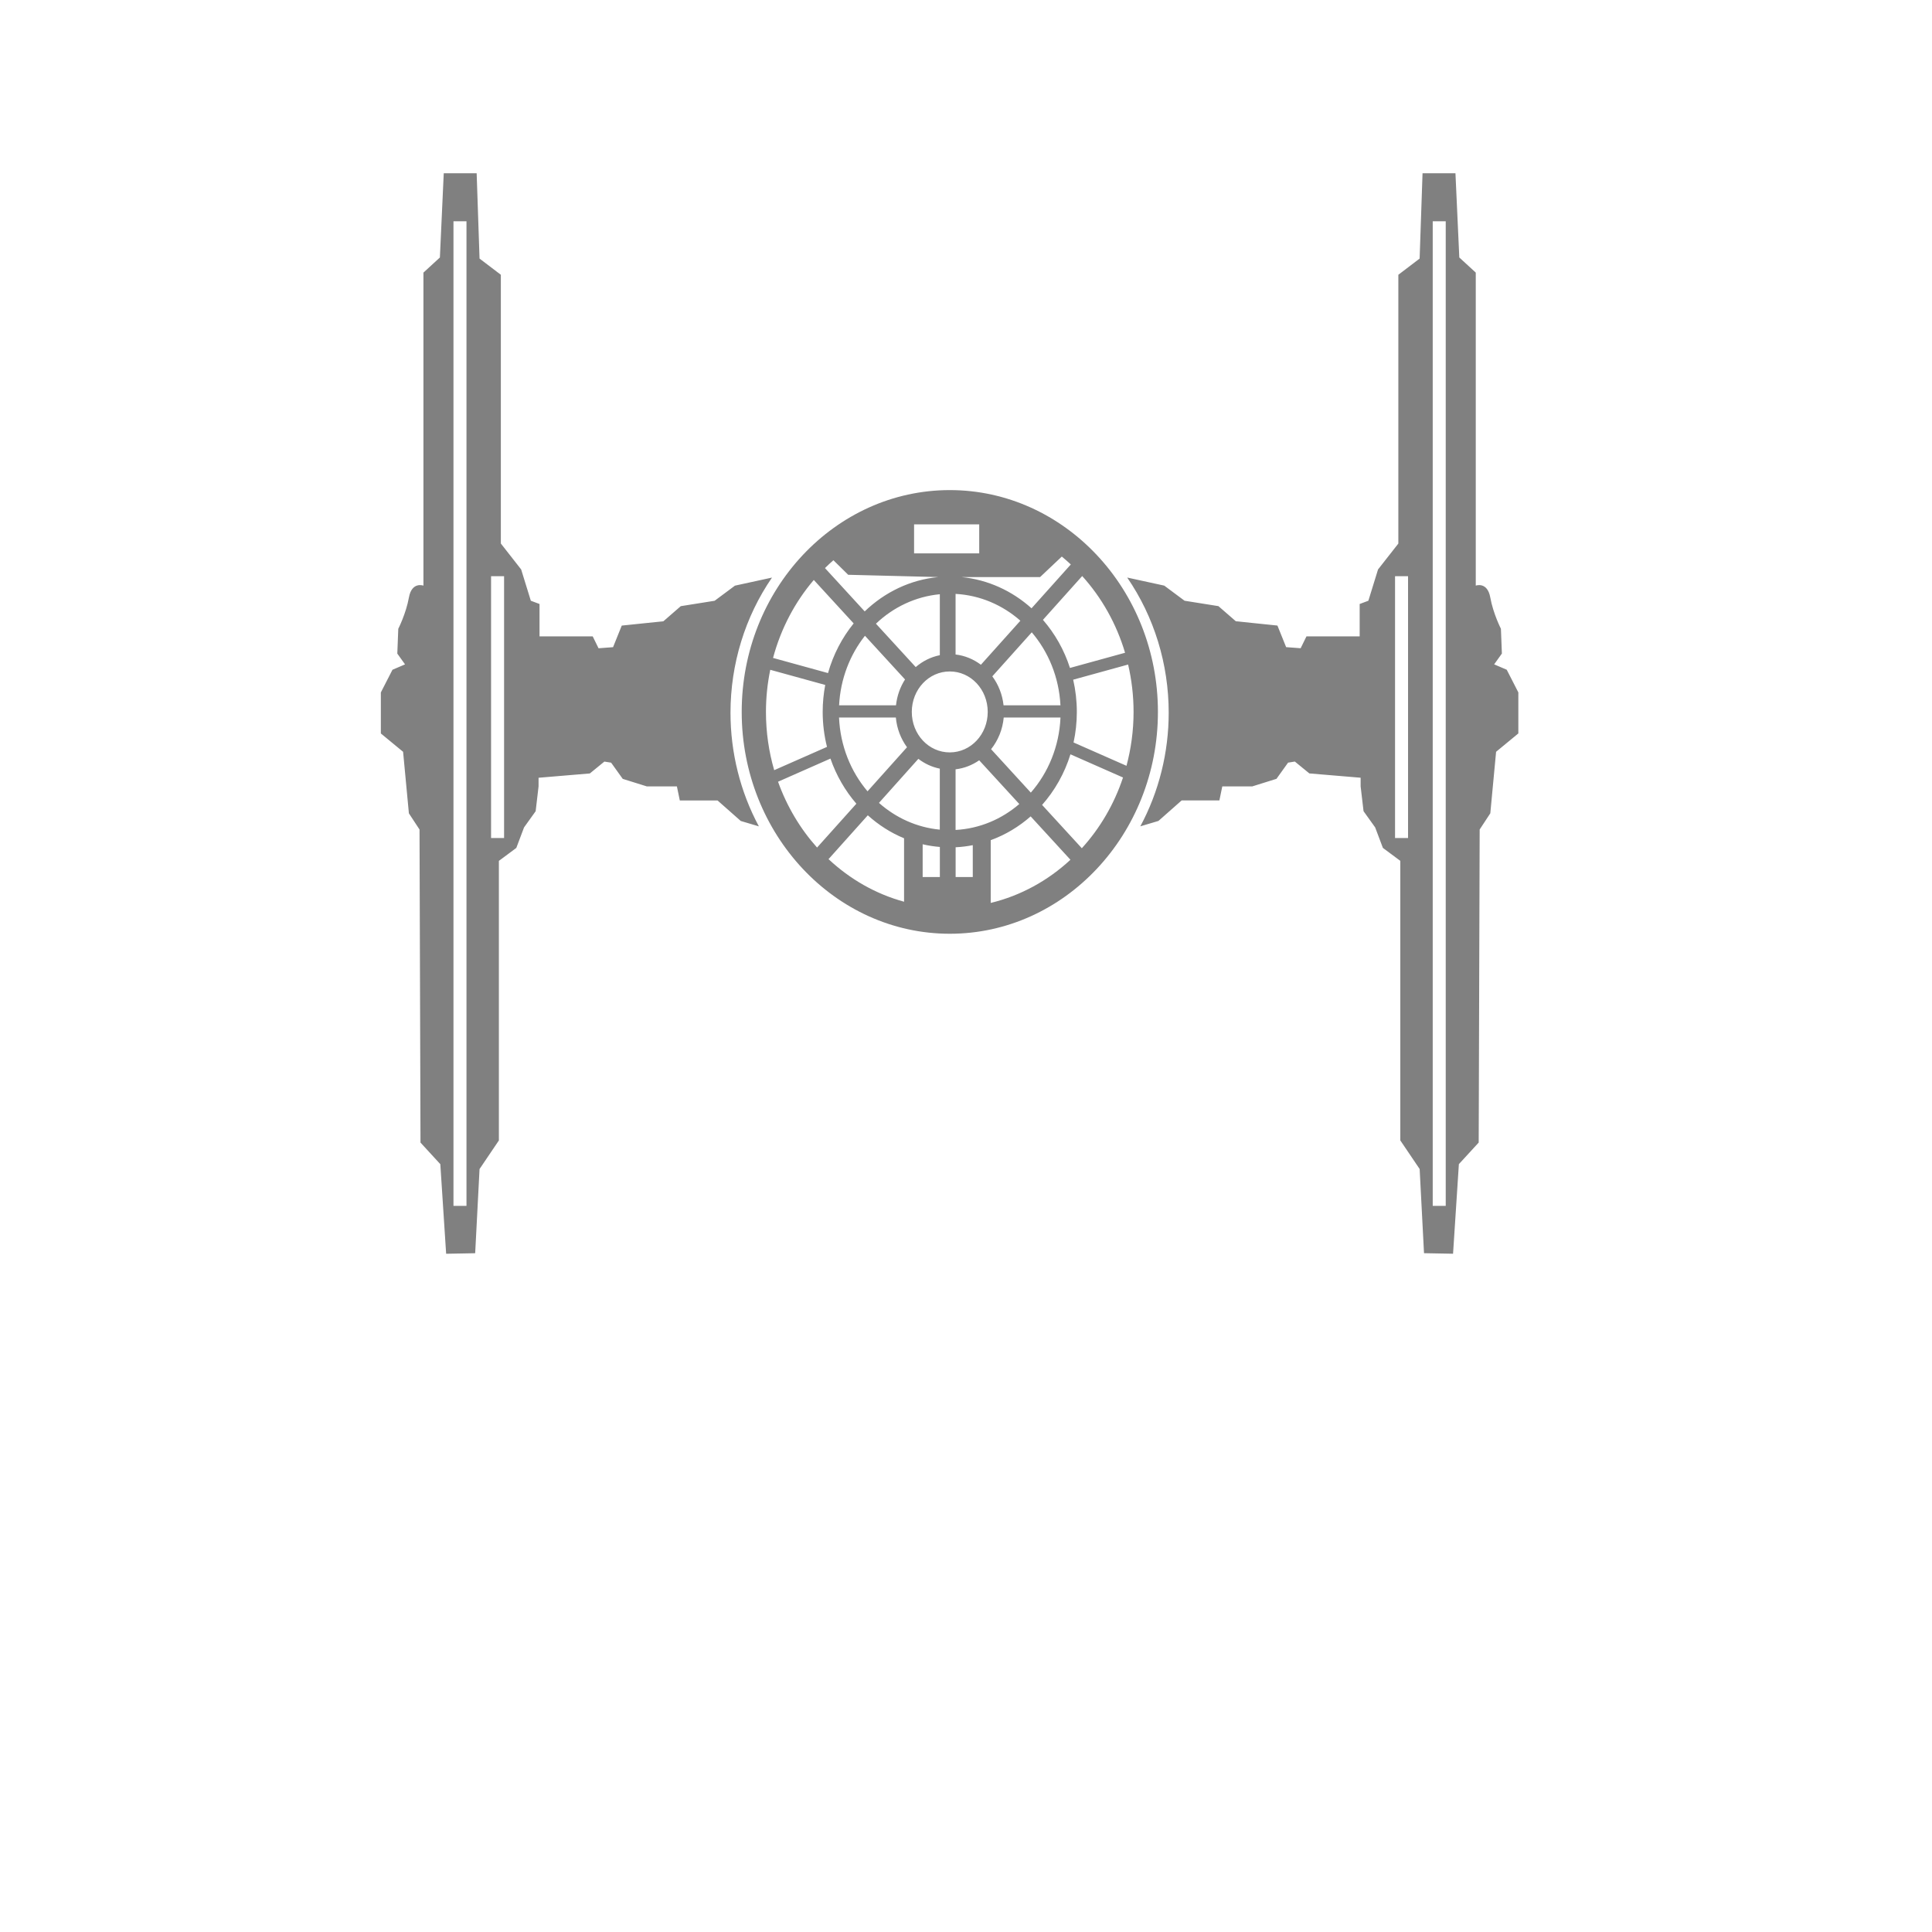 <?xml version="1.0" encoding="UTF-8" standalone="no"?>
<svg
   xmlns:dc="http://purl.org/dc/elements/1.1/"
   xmlns:cc="http://creativecommons.org/ns#"
   xmlns:rdf="http://www.w3.org/1999/02/22-rdf-syntax-ns#"
   xmlns:svg="http://www.w3.org/2000/svg"
   xmlns="http://www.w3.org/2000/svg"
   xmlns:sodipodi="http://sodipodi.sourceforge.net/DTD/sodipodi-0.dtd"
   xmlns:inkscape="http://www.inkscape.org/namespaces/inkscape"
   width="256"
   height="256"
   viewBox="0 0 67.733 67.733"
   version="1.1"
   id="svg8"
   inkscape:version="1.0.1 (3bc2e813f5, 2020-09-07)"
   sodipodi:docname="tie-fighter.svg"
   inkscape:export-filename="C:\Users\keath\Workspace\KMX\elite-streamdeck-icons\chaff.png"
   inkscape:export-xdpi="96"
   inkscape:export-ydpi="96">
  <defs
     id="defs2" />
  <sodipodi:namedview
     id="base"
     pagecolor="#000000"
     bordercolor="#666666"
     borderopacity="1.0"
     inkscape:pageopacity="0"
     inkscape:pageshadow="2"
     inkscape:zoom="3.959798"
     inkscape:cx="81.785341"
     inkscape:cy="138.89873"
     inkscape:document-units="px"
     inkscape:current-layer="layer2"
     showgrid="true"
     units="px"
     inkscape:snap-grids="true"
     objecttolerance="10000"
     guidetolerance="10000"
     inkscape:window-width="2321"
     inkscape:window-height="1879"
     inkscape:window-x="4802"
     inkscape:window-y="103"
     inkscape:window-maximized="0"
     inkscape:document-rotation="0"
     showguides="true"
     inkscape:snap-to-guides="false"
     inkscape:snap-others="false"
     inkscape:snap-nodes="false"
     inkscape:snap-global="true">
    <inkscape:grid
       type="xygrid"
       id="grid4623" />
    <sodipodi:guide
       position="-3.969,62.442"
       orientation="0,256"
       id="guide3351" />
    <sodipodi:guide
       position="62.177,70.379"
       orientation="256,0"
       id="guide3353" />
    <sodipodi:guide
       position="-2.646,22.754"
       orientation="0,-256"
       id="guide3355" />
    <sodipodi:guide
       position="5.292,70.379"
       orientation="-256,0"
       id="guide3357" />
    <sodipodi:guide
       position="0,67.733"
       orientation="0,256"
       id="guide3359" />
    <sodipodi:guide
       position="67.733,67.733"
       orientation="256,0"
       id="guide3361" />
    <sodipodi:guide
       position="67.733,0"
       orientation="0,-256"
       id="guide3363" />
    <sodipodi:guide
       position="0,0"
       orientation="-256,0"
       id="guide3365" />
    <sodipodi:guide
       position="0,67.733"
       orientation="0,256"
       id="guide3367" />
    <sodipodi:guide
       position="67.733,67.733"
       orientation="256,0"
       id="guide3369" />
    <sodipodi:guide
       position="67.733,0"
       orientation="0,-256"
       id="guide3371" />
    <sodipodi:guide
       position="0,0"
       orientation="-256,0"
       id="guide3373" />
    <sodipodi:guide
       position="0,67.733"
       orientation="0,256"
       id="guide3375" />
    <sodipodi:guide
       position="67.733,67.733"
       orientation="256,0"
       id="guide3377" />
    <sodipodi:guide
       position="67.733,0"
       orientation="0,-256"
       id="guide3379" />
    <sodipodi:guide
       position="0,0"
       orientation="-256,0"
       id="guide3381" />
  </sodipodi:namedview>
  <g
     inkscape:groupmode="layer"
     id="layer2"
     inkscape:label="Icon">
    <path
       id="path1797-8"
       style="fill:#808080;fill-opacity:1;stroke:none;stroke-width:0.741;stroke-linecap:round;stroke-miterlimit:4;stroke-dasharray:none;stroke-dashoffset:6;stroke-opacity:1;paint-order:markers fill stroke"
       d="M 15.557,6.075 15.422,9.027 14.845,9.557 V 20.531 c 0,0 -0.407,-0.151 -0.509,0.416 -0.102,0.568 -0.373,1.097 -0.373,1.097 l -0.034,0.87 0.271,0.378 -0.441,0.189 -0.407,0.795 v 1.438 l 0.78,0.643 0.203,2.157 0.373,0.568 0.034,10.975 0.695,0.757 0.204,3.141 1.018,-0.019 0.153,-2.951 0.678,-1.003 v -9.801 l 0.611,-0.454 0.271,-0.719 0.407,-0.568 0.102,-0.87 v -0.303 l 1.798,-0.151 0.509,-0.416 0.237,0.038 0.407,0.568 0.848,0.265 h 1.051 l 0.102,0.492 h 1.323 l 0.814,0.719 0.635,0.189 c -0.652,-1.213 -0.995,-2.586 -0.995,-3.984 1.02e-4,-1.704 0.51,-3.364 1.455,-4.738 l -1.299,0.283 -0.712,0.53 -1.187,0.189 -0.61,0.53 -1.459,0.151 -0.305,0.757 -0.509,0.038 -0.204,-0.416 H 18.915 V 21.175 L 18.61,21.061 18.271,19.964 17.559,19.055 V 9.633 L 16.812,9.065 16.711,6.075 Z m 34.315,0 -0.102,2.99 -0.746,0.568 v 9.423 l -0.712,0.908 -0.339,1.097 -0.305,0.114 v 1.135 h -1.865 l -0.204,0.416 -0.509,-0.038 -0.305,-0.757 -1.459,-0.151 -0.61,-0.53 -1.187,-0.189 -0.712,-0.53 -1.299,-0.283 c 0.945,1.374 1.455,3.034 1.455,4.738 3.2e-5,1.398 -0.343,2.771 -0.995,3.984 l 0.635,-0.189 0.814,-0.719 h 1.323 l 0.102,-0.492 h 1.051 l 0.848,-0.265 0.407,-0.568 0.237,-0.038 0.509,0.416 1.798,0.151 v 0.303 l 0.102,0.87 0.407,0.568 0.271,0.719 0.611,0.454 v 9.801 l 0.678,1.003 0.153,2.951 1.018,0.019 0.204,-3.141 0.695,-0.757 0.034,-10.975 0.373,-0.568 0.203,-2.157 0.78,-0.643 v -1.438 l -0.407,-0.795 -0.441,-0.189 0.271,-0.378 -0.034,-0.87 c 0,0 -0.271,-0.53 -0.373,-1.097 C 52.145,20.38 51.738,20.531 51.738,20.531 V 9.557 L 51.161,9.027 51.026,6.075 Z M 15.898,7.757 H 16.354 V 42.277 h -0.456 z m 34.331,0 h 0.456 V 42.277 H 50.229 Z M 33.299,17.182 c -4.024,0 -7.296,3.487 -7.296,7.777 5e-6,4.29 3.272,7.777 7.296,7.777 4.024,0 7.296,-3.487 7.296,-7.777 0,-4.29 -3.272,-7.777 -7.296,-7.777 z m -1.253,1.202 h 2.284 v 1.017 h -2.284 z m 5.179,1.128 c 0.108,0.089 0.213,0.181 0.316,0.277 l -1.377,1.537 c -0.677,-0.608 -1.526,-1.004 -2.458,-1.095 h 2.758 z m -8.007,0.129 0.518,0.51 3.157,0.08 c -0.987,0.095 -1.882,0.534 -2.578,1.204 l -1.393,-1.519 c 0.096,-0.095 0.195,-0.187 0.296,-0.275 z m 8.722,0.554 c 0.68,0.752 1.2,1.669 1.503,2.69 l -1.932,0.532 C 37.308,22.784 36.982,22.212 36.564,21.731 Z m -20.724,0.006 h 0.456 v 9.178 h -0.456 z m 31.692,0 h 0.456 v 9.178 h -0.456 z m -20.377,0.132 1.397,1.523 c -0.406,0.5 -0.716,1.092 -0.899,1.741 l -1.927,-0.531 c 0.276,-1.031 0.77,-1.963 1.429,-2.734 z m 4.97,0.488 c 0.862,0.047 1.648,0.392 2.272,0.94 l -1.384,1.544 c -0.257,-0.193 -0.56,-0.321 -0.888,-0.359 z m -0.552,0.012 v 2.137 c -0.316,0.063 -0.604,0.209 -0.845,0.417 l -1.395,-1.521 c 0.606,-0.576 1.382,-0.952 2.24,-1.033 z m 3.223,1.335 c 0.583,0.683 0.955,1.574 1.006,2.559 h -1.995 c -0.041,-0.38 -0.182,-0.729 -0.394,-1.016 z m -5.848,0.121 1.405,1.532 c -0.17,0.264 -0.281,0.573 -0.317,0.906 h -1.995 c 0.048,-0.928 0.381,-1.772 0.907,-2.438 z m 9.226,1.009 c 0.124,0.532 0.191,1.088 0.191,1.662 0,0.655 -0.088,1.288 -0.248,1.888 l -1.856,-0.818 c 0.075,-0.344 0.115,-0.702 0.115,-1.07 0,-0.39 -0.045,-0.768 -0.128,-1.131 z m -12.546,0.184 1.927,0.531 c -0.058,0.306 -0.089,0.622 -0.089,0.946 0,0.424 0.053,0.835 0.151,1.226 l -1.851,0.816 c -0.188,-0.645 -0.289,-1.331 -0.289,-2.042 0,-0.508 0.053,-1.001 0.151,-1.477 z m 6.293,0.058 c 0.739,0 1.331,0.632 1.331,1.419 0,0.787 -0.593,1.419 -1.331,1.419 -0.739,0 -1.331,-0.632 -1.331,-1.419 -6e-6,-0.787 0.593,-1.419 1.331,-1.419 z m -3.882,1.615 h 1.992 c 0.035,0.39 0.176,0.747 0.391,1.042 l -1.384,1.545 c -0.586,-0.69 -0.956,-1.592 -0.999,-2.586 z m 5.772,0 h 1.992 c -0.044,1.017 -0.431,1.937 -1.04,2.633 L 34.746,26.266 c 0.244,-0.307 0.405,-0.69 0.443,-1.112 z m 2.341,1.29 1.843,0.813 c -0.311,0.938 -0.808,1.781 -1.444,2.48 l -1.393,-1.519 c 0.444,-0.501 0.787,-1.105 0.994,-1.774 z m -8.414,0.15 c 0.204,0.591 0.516,1.127 0.909,1.582 l -1.378,1.537 C 28.056,29.056 27.587,28.273 27.277,27.406 Z m 3.082,0.009 c 0.221,0.169 0.476,0.288 0.752,0.344 V 29.086 C 32.141,29.009 31.404,28.67 30.815,28.148 Z m 2.133,0.051 1.406,1.533 c -0.617,0.53 -1.389,0.863 -2.234,0.909 V 26.971 c 0.303,-0.035 0.584,-0.147 0.828,-0.316 z M 30.424,28.583 c 0.376,0.339 0.804,0.613 1.271,0.806 v 2.224 c -0.997,-0.272 -1.899,-0.792 -2.648,-1.493 z m 5.709,0.038 1.395,1.521 c -0.787,0.73 -1.742,1.259 -2.795,1.513 v -2.2 c 0.515,-0.187 0.989,-0.472 1.401,-0.834 z m -3.786,0.978 c 0.196,0.046 0.398,0.077 0.603,0.094 v 1.054 h -0.603 z m 1.757,0.031 v 1.117 H 33.503 V 29.704 c 0.205,-0.01 0.406,-0.035 0.602,-0.074 z"
       sodipodi:nodetypes="ccccscccccccccccccccccccccccccccccccccccccccccccccccccccccccccccccccccccccccccccccccccccccccccccccccccccscccccccccccccccsssssccccccccccccccccccccccccccccccccccccccccccccccccccccccccccsccsccccsccscssssscccccccccccccccccccccccccccccccccccccccccccccccccc" />
  </g>
</svg>
